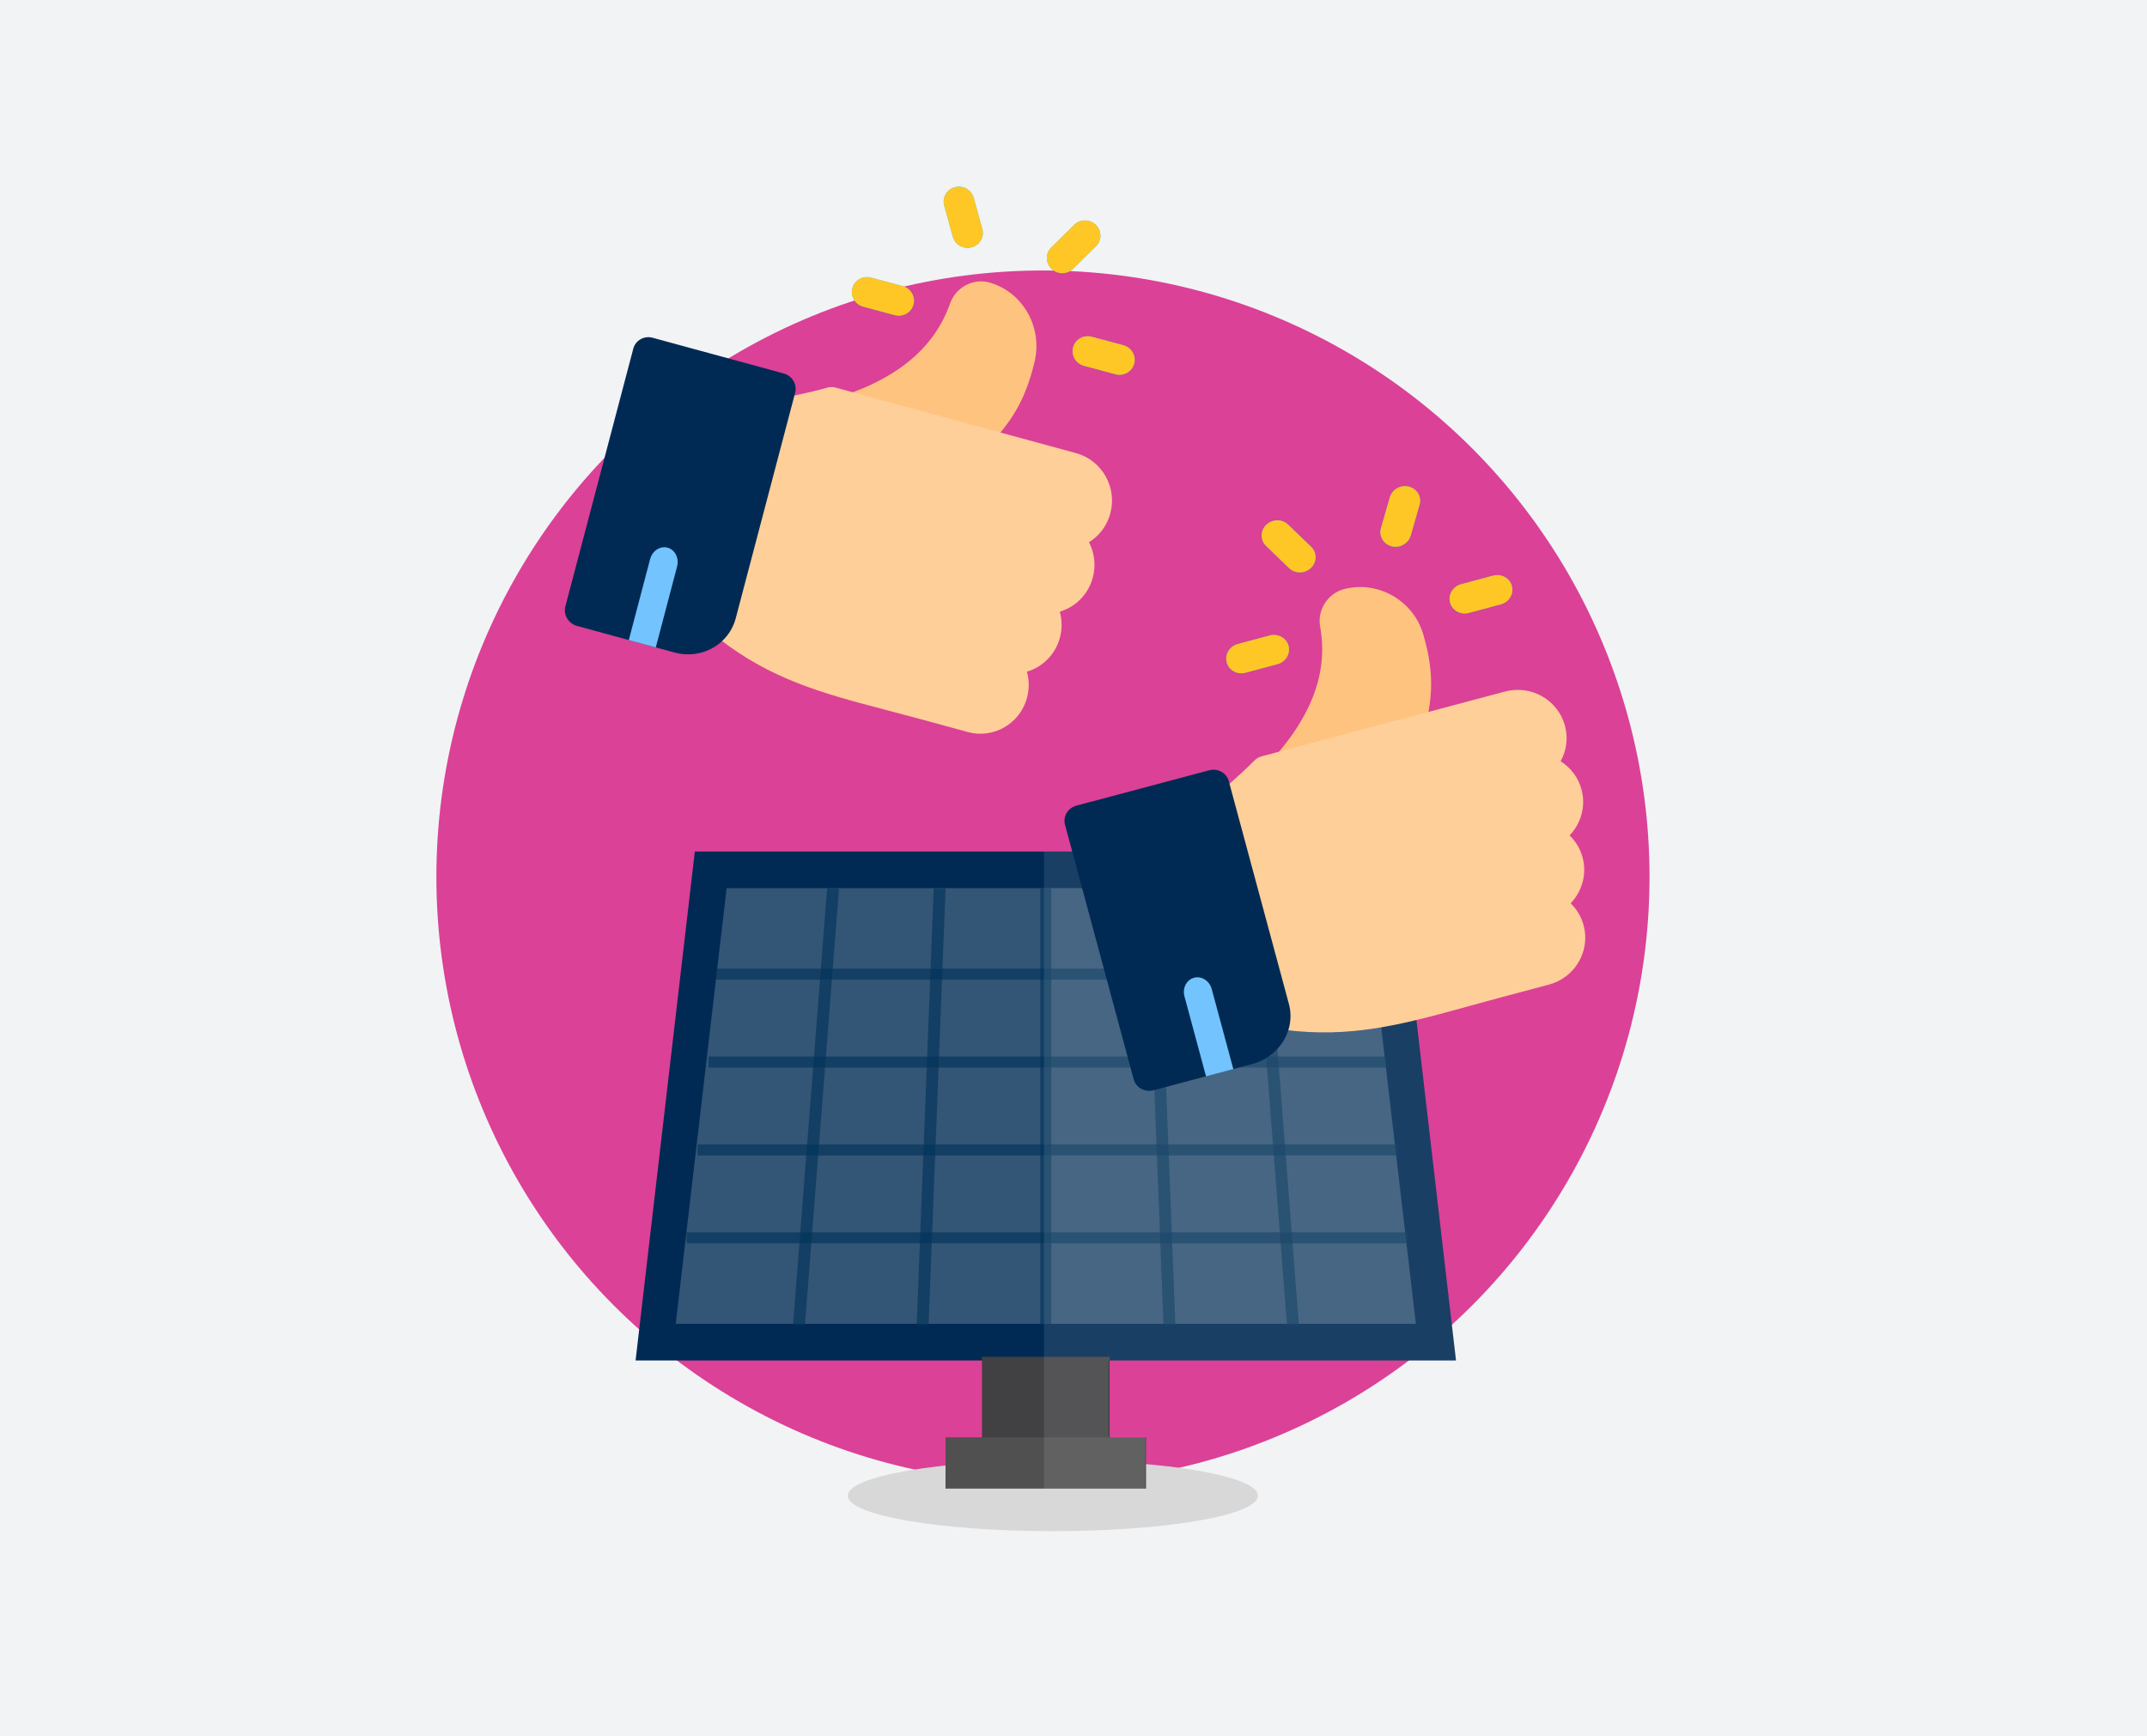 <svg xmlns="http://www.w3.org/2000/svg" width="246" height="199" viewBox="0 0 246 199">
    <g fill="none" fill-rule="evenodd">
        <path fill="#F1F3F5" d="M0 0H246V199H0z"/>
        <g transform="translate(50 19)">
            <circle cx="69.5" cy="81.5" r="69.5" fill="#DB4196"/>
            <g transform="translate(22.825 78.486)">
                <ellipse cx="47.81" cy="73.938" fill="#D8D8D8" rx="23.5" ry="4.063"/>
                <path fill="#002A54" d="M94 58.438L0 58.438 6.787 0.107 87.213 0.107z"/>
                <path fill="#FFF" opacity=".2" style="mix-blend-mode:screen" d="M4.596 54.241L10.43 4.304 83.57 4.304 89.404 54.241z"/>
                <path fill="#033259" d="M46.373 4.304H47.626V54.241H46.373z" opacity=".64"/>
                <path fill="#033259" d="M59.523 4.329L60.881 4.328 60.873 54.484 59.515 54.484z" opacity=".64" transform="rotate(-2.23 60.198 29.406)"/>
                <path fill="#033259" d="M72.706 4.266L74.064 4.266 74.049 54.532 72.69 54.532z" opacity=".64" transform="rotate(-4.46 73.377 29.399)"/>
                <path fill="#033259" d="M8.783 28.726L58.938 28.718 58.938 30.076 8.783 30.084z" opacity=".64" transform="rotate(-87.76 33.86 29.4)"/>
                <path fill="#033259" d="M-4.462 28.718L45.804 28.703 45.804 30.061 -4.462 30.076z" opacity=".64" transform="rotate(-85.52 20.671 29.39)"/>
                <path fill="#033259" d="M9.191 13.536H84.809V14.795H9.191zM8.356 23.607H86.063V24.866H8.356zM7.102 33.679H87.315V34.938H7.102zM5.849 43.75H88.569V45.009H5.849z" opacity=".64"/>
                <path fill="#414042" d="M39.689 58.018H54.311V70.188H39.689z"/>
                <path fill="#505050" d="M35.511 67.25H58.489V73.125H35.511z"/>
                <path fill="#FFF" opacity=".1" style="mix-blend-mode:screen" d="M94 58.447L87.181 0.107 46.791 0.107 46.791 73.125 58.383 73.125 58.383 67.207 54.18 67.207 54.18 58.447z"/>
            </g>
            <g fill-rule="nonzero">
                <path fill="#FFC380" d="M40.243 34.238L25.43 38.182c-.772.206-1.589-.133-1.994-.828-.406-.694-.3-1.572.258-2.144 5.421-5.552 7.568-10.917 6.563-16.4-.348-1.903.901-3.83 2.781-4.304 1.92-.478 3.918-.185 5.628.826 1.711 1.012 2.94 2.628 3.46 4.55v.001l.155.578c1.267 4.697.69 8.06-.816 12.624-.187.567-.646 1-1.22 1.153z" transform="translate(71 34)"/>
                <path fill="#FFCF99" d="M58.308 30.172c-.796-2.953-3.876-4.708-6.866-3.912l-27.89 7.425c-.31.083-.591.246-.816.473-1.65 1.664-3.372 3.131-4.757 4.31-.482.412-.939.8-1.351 1.162-.508.446-.719 1.136-.544 1.784l5.9 21.877c.174.647.704 1.14 1.368 1.274 7.924 1.59 13.849.46 20.627-1.343 1.05-.28 2.12-.576 3.221-.88 1.218-.336 2.477-.684 3.8-1.037l5.471-1.456c2.99-.796 4.775-3.846 3.978-6.8-.267-.992-.793-1.85-1.487-2.52 1.304-1.357 1.888-3.33 1.367-5.263-.268-.993-.794-1.85-1.488-2.52 1.304-1.358 1.888-3.332 1.367-5.264-.374-1.389-1.254-2.513-2.392-3.23.69-1.255.865-2.698.492-4.08z" transform="translate(71 34)"/>
                <g fill="#29CCB1">
                    <path d="M32.147 15.987h-3.785c-.98 0-1.774-.762-1.774-1.703 0-.94.794-1.702 1.774-1.702h3.785c.98 0 1.774.762 1.774 1.702s-.794 1.703-1.774 1.703zM5.653 15.987H1.868c-.98 0-1.774-.762-1.774-1.703 0-.94.794-1.702 1.774-1.702h3.785c.98 0 1.774.762 1.774 1.702s-.794 1.703-1.774 1.703zM11.332 6.551c-.613 0-1.21-.305-1.538-.851L7.902 2.554C7.412 1.74 7.702.7 8.55.23c.848-.47 1.934-.192 2.423.623l1.893 3.145c.49.814.199 1.856-.65 2.326-.279.154-.584.228-.885.228zM22.683 6.551c-.301 0-.606-.074-.885-.228-.849-.47-1.14-1.512-.65-2.326L23.041.852c.49-.815 1.575-1.094 2.423-.623.849.47 1.14 1.51.65 2.325L24.22 5.7c-.328.546-.925.851-1.538.851z" transform="translate(71 34) rotate(-15 42.606 -55.312)"/>
                </g>
                <path fill="#73C3FF" d="M17.846 60.381l2.465 9.141-3.127.833-2.465-9.141c-.259-.958.232-1.923 1.095-2.152.864-.23 1.774.36 2.032 1.319z" transform="translate(71 34)"/>
                <g fill="#FFC726">
                    <path d="M32.147 15.987h-3.785c-.98 0-1.774-.762-1.774-1.703 0-.94.794-1.702 1.774-1.702h3.785c.98 0 1.774.762 1.774 1.702s-.794 1.703-1.774 1.703zM5.653 15.987H1.868c-.98 0-1.774-.762-1.774-1.703 0-.94.794-1.702 1.774-1.702h3.785c.98 0 1.774.762 1.774 1.702s-.794 1.703-1.774 1.703zM11.332 6.551c-.613 0-1.21-.305-1.538-.851L7.902 2.554C7.412 1.74 7.702.7 8.55.23c.848-.47 1.934-.192 2.423.623l1.893 3.145c.49.814.199 1.856-.65 2.326-.279.154-.584.228-.885.228zM22.683 6.551c-.301 0-.606-.074-.885-.228-.849-.47-1.14-1.512-.65-2.326L23.041.852c.49-.815 1.575-1.094 2.423-.623.849.47 1.14 1.51.65 2.325L24.22 5.7c-.328.546-.925.851-1.538.851z" transform="translate(71 34) rotate(-15 42.606 -55.312)"/>
                </g>
                <path fill="#73C3FF" d="M17.846 60.381l2.465 9.141-3.127.833-2.465-9.141c-.259-.958.232-1.923 1.095-2.152.864-.23 1.774.36 2.032 1.319z" transform="translate(71 34)"/>
                <path fill="#002A54" d="M17.55 35.283L2.345 39.331c-.983.262-1.575 1.24-1.32 2.185l7.871 29.189c.255.945 1.26 1.498 2.249 1.258l11.402-3.036c2.179-.603 3.747-2.317 4.189-4.32.182-.82.174-1.688-.057-2.547l-6.888-25.54c-.254-.945-1.26-1.498-2.243-1.237z" transform="translate(71 34)"/>
                <path fill="#73C3FF" d="M17.841 60.363l2.47 9.16-3.127.832-2.47-9.16c-.256-.948.237-1.904 1.1-2.133.864-.23 1.772.353 2.027 1.3z" transform="translate(71 34)"/>
            </g>
            <g fill-rule="nonzero">
                <path fill="#FFC380" d="M45.744 34.298l-14.64-3.991c-.763-.208-1.293-.916-1.295-1.728-.002-.813.526-1.529 1.288-1.75 7.4-2.14 11.905-5.762 13.772-11.072.649-1.843 2.676-2.904 4.52-2.374 1.881.546 3.445 1.807 4.406 3.553.962 1.747 1.21 3.78.698 5.727l-.155.586c-1.251 4.753-3.417 7.41-6.976 10.652-.442.403-1.05.552-1.618.397z" transform="translate(14)"/>
                <path fill="#FFCF99" d="M63.227 39.816c.787-2.988-.977-6.074-3.932-6.88l-27.56-7.514c-.307-.083-.63-.082-.934.004-2.24.63-4.444 1.05-6.215 1.387-.618.117-1.202.229-1.735.338-.656.135-1.18.634-1.352 1.29l-5.83 22.138c-.173.655.035 1.354.537 1.805 5.99 5.377 11.623 7.366 18.322 9.192 1.037.283 2.1.562 3.194.849 1.21.317 2.46.645 3.768 1.002l5.406 1.474c2.955.805 5.999-.97 6.786-3.959.265-1.004.241-2.02-.02-2.957 1.791-.533 3.273-1.97 3.788-3.925.264-1.005.24-2.02-.02-2.957 1.79-.533 3.272-1.97 3.787-3.925.37-1.406.176-2.833-.44-4.034 1.214-.752 2.081-1.928 2.45-3.328z" transform="translate(14)"/>
                <g fill="#29CCB1">
                    <path d="M31.769 16.178h-3.74c-.969 0-1.754-.772-1.754-1.723 0-.951.785-1.723 1.753-1.723h3.74c.969 0 1.754.772 1.754 1.723 0 .951-.785 1.723-1.753 1.723zM5.586 16.178h-3.74c-.968 0-1.753-.772-1.753-1.723 0-.951.785-1.723 1.753-1.723h3.74c.969 0 1.754.772 1.754 1.723 0 .951-.785 1.723-1.754 1.723zM11.199 6.63c-.606 0-1.196-.31-1.52-.862l-1.87-3.183C7.324 1.76 7.612.707 8.45.23c.839-.476 1.911-.193 2.395.63l1.87 3.184c.485.824.197 1.877-.641 2.353-.276.157-.578.231-.875.231zM22.416 6.63c-.297 0-.599-.075-.875-.232-.838-.476-1.126-1.53-.641-2.353L22.77.862c.484-.824 1.556-1.107 2.395-.63.838.475 1.125 1.529.641 2.353l-1.87 3.183c-.324.552-.914.861-1.52.861z" transform="translate(14) rotate(15 18.488 141.741)"/>
                </g>
                <path fill="#73C3FF" d="M13.575 45.949l-2.436 9.25-3.091-.842 2.436-9.25c.255-.97 1.155-1.568 2.008-1.336.853.233 1.338 1.208 1.083 2.178z" transform="translate(14)"/>
                <g fill="#FFC726">
                    <path d="M31.769 16.178h-3.74c-.969 0-1.754-.772-1.754-1.723 0-.951.785-1.723 1.753-1.723h3.74c.969 0 1.754.772 1.754 1.723 0 .951-.785 1.723-1.753 1.723zM5.586 16.178h-3.74c-.968 0-1.753-.772-1.753-1.723 0-.951.785-1.723 1.753-1.723h3.74c.969 0 1.754.772 1.754 1.723 0 .951-.785 1.723-1.754 1.723zM11.199 6.63c-.606 0-1.196-.31-1.52-.862l-1.87-3.183C7.324 1.76 7.612.707 8.45.23c.839-.476 1.911-.193 2.395.63l1.87 3.184c.485.824.197 1.877-.641 2.353-.276.157-.578.231-.875.231zM22.416 6.63c-.297 0-.599-.075-.875-.232-.838-.476-1.126-1.53-.641-2.353L22.77.862c.484-.824 1.556-1.107 2.395-.63.838.475 1.125 1.529.641 2.353l-1.87 3.183c-.324.552-.914.861-1.52.861z" transform="translate(14) rotate(15 18.488 141.741)"/>
                </g>
                <path fill="#73C3FF" d="M13.575 45.949l-2.436 9.25-3.091-.842 2.436-9.25c.255-.97 1.155-1.568 2.008-1.336.853.233 1.338 1.208 1.083 2.178z" transform="translate(14)"/>
                <path fill="#002A54" d="M25.802 23.805L10.777 19.71c-.972-.265-1.965.296-2.216 1.25L.78 50.499c-.251.956.334 1.945 1.3 2.232l11.268 3.072c2.165.567 4.36-.147 5.733-1.68.564-.626.99-1.392 1.218-2.26l6.807-25.846c.251-.956-.333-1.946-1.305-2.21z" transform="translate(14)"/>
                <path fill="#73C3FF" d="M13.58 45.93l-2.441 9.27-3.091-.843 2.44-9.27c.253-.958 1.15-1.548 2.004-1.316.853.233 1.34 1.2 1.088 2.16z" transform="translate(14)"/>
            </g>
        </g>
    </g>
</svg>
